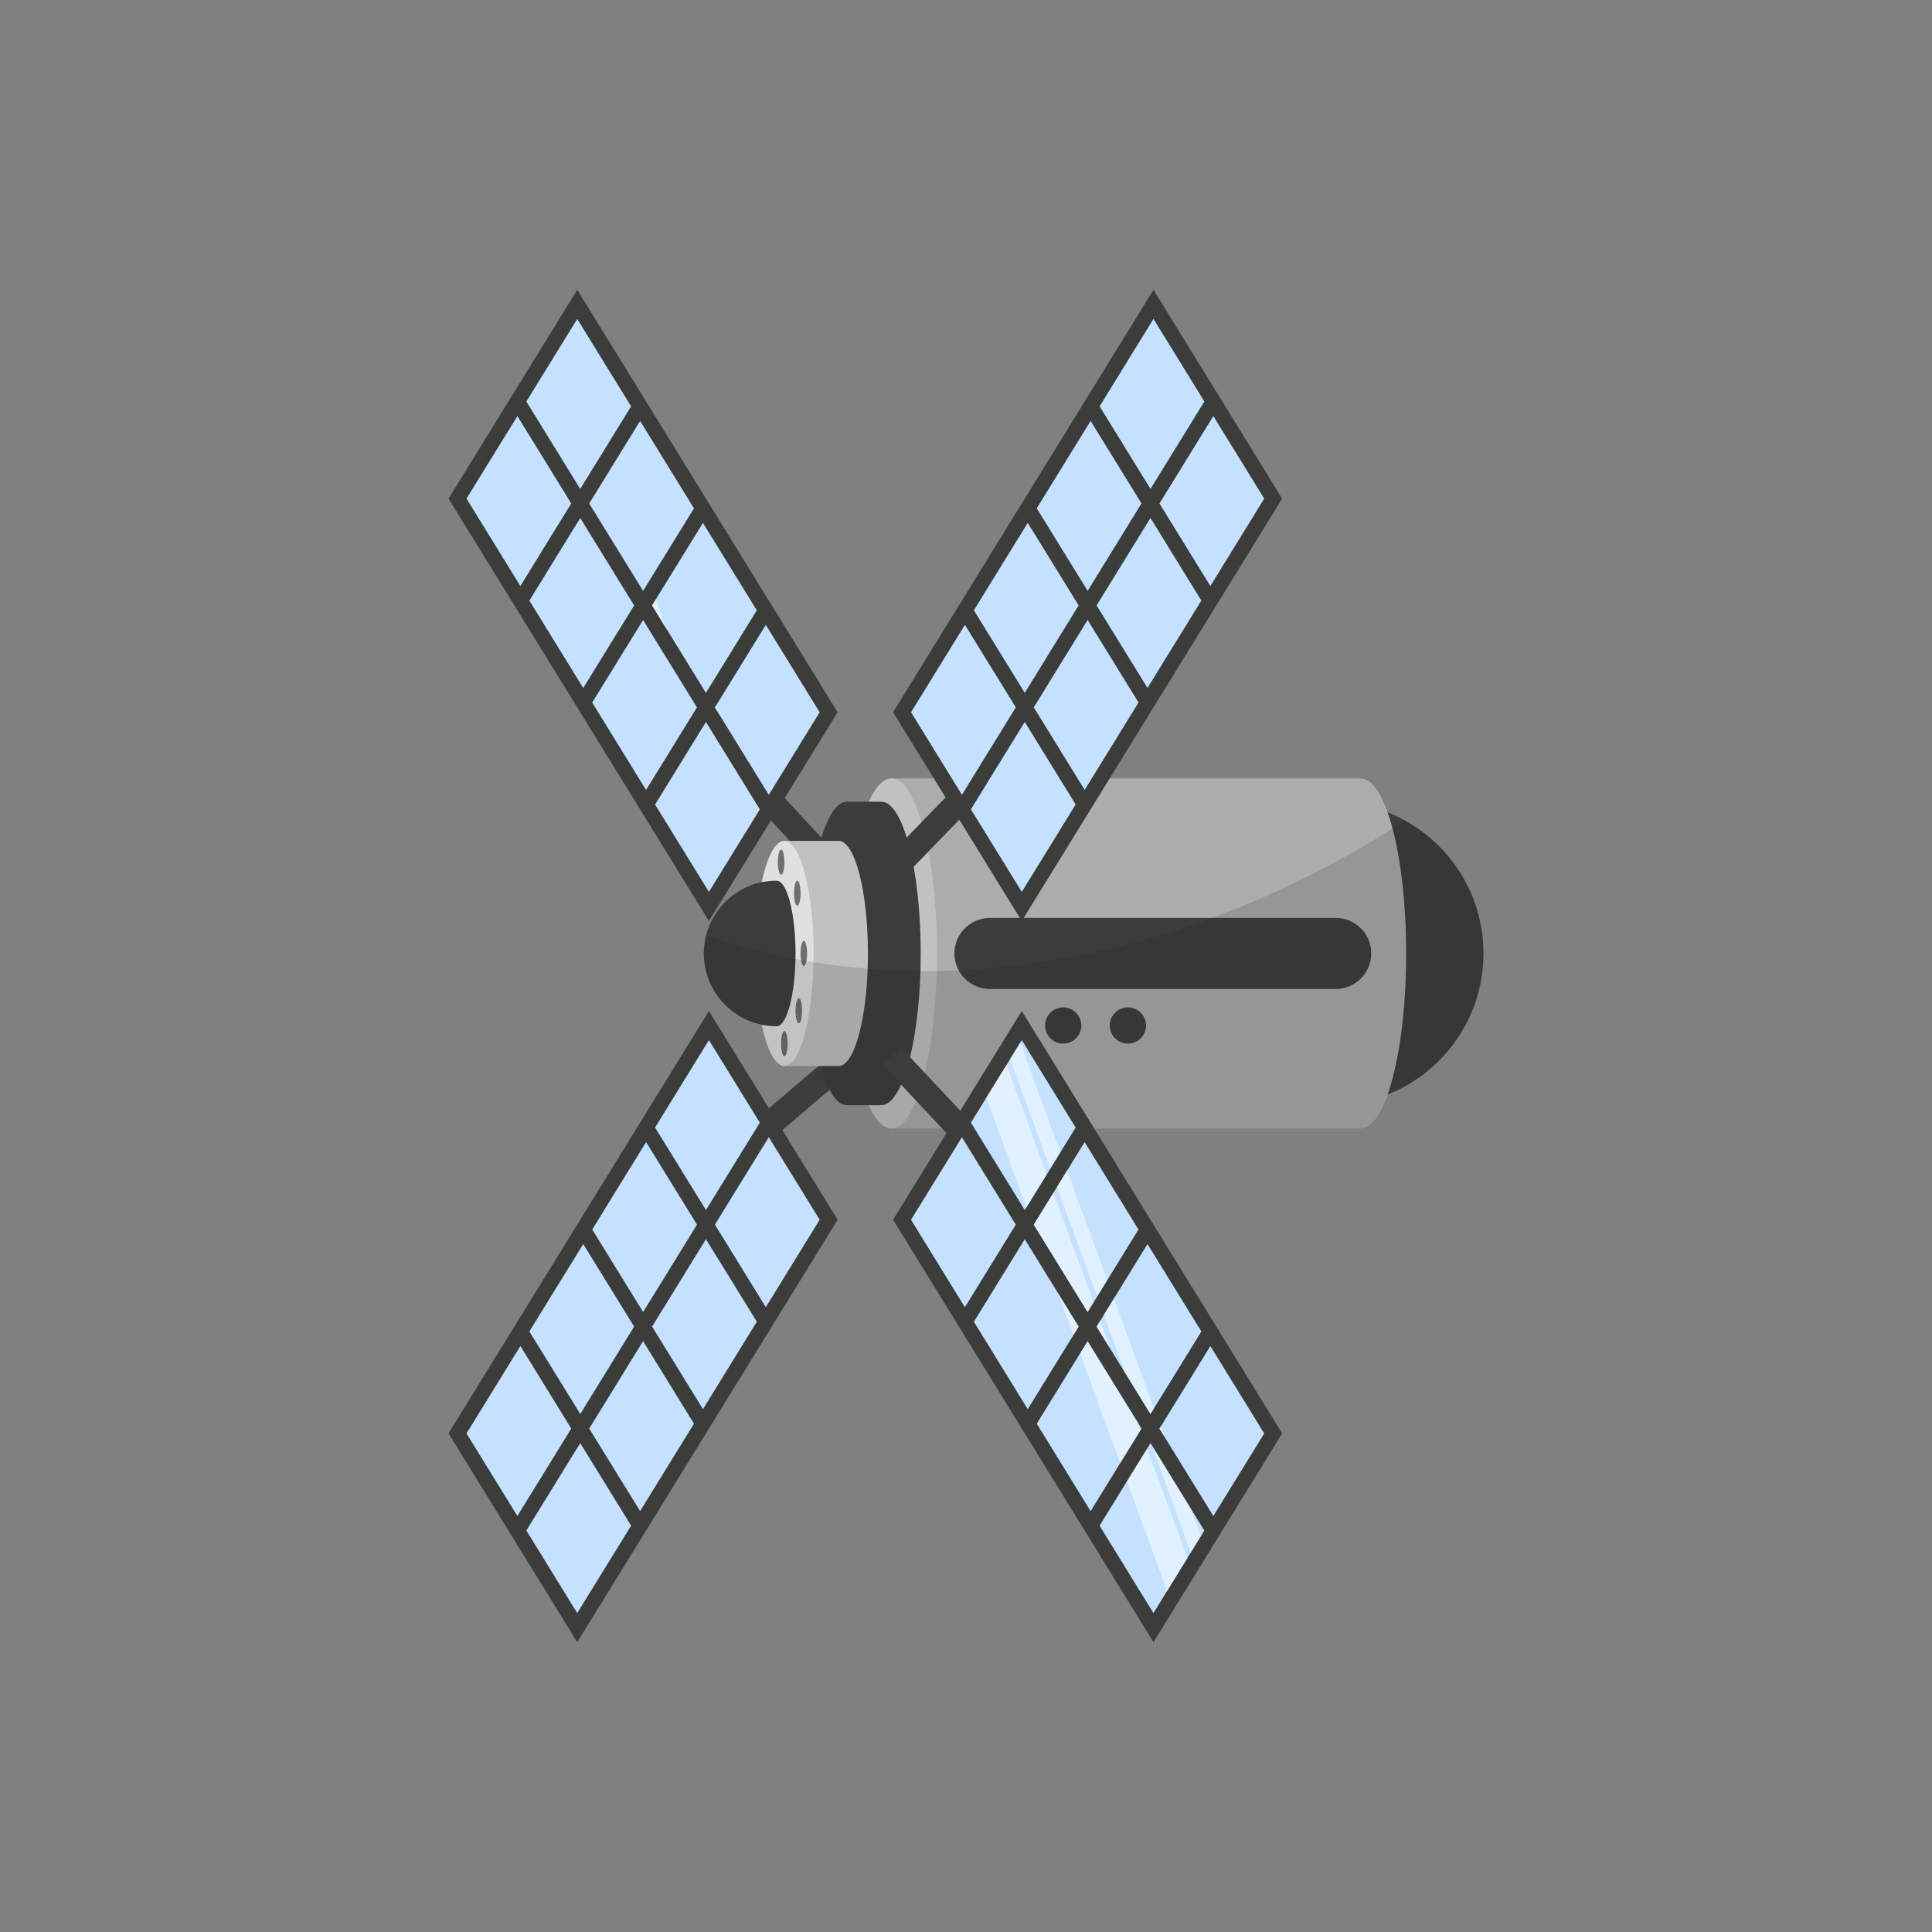 <?xml version="1.0" encoding="utf-8"?>
<!-- Generator: Adobe Illustrator 24.3.0, SVG Export Plug-In . SVG Version: 6.00 Build 0)  -->
<svg version="1.1" id="Layer_1" xmlns="http://www.w3.org/2000/svg" xmlns:xlink="http://www.w3.org/1999/xlink" x="0px" y="0px"
	 viewBox="0 0 500 500" style="enable-background:new 0 0 500 500;" xml:space="preserve">
<rect x="0" y="0" width="500" height="500" fill="#808080" stroke="none"/>
<style type="text/css">
	.st0{fill:#3C3C3B;}
	.st1{fill:#ACACAC;}
	.st2{fill:#C1C1C1;}
	.st3{fill:#E0E0E0;}
	.st4{fill:#706F6F;}
	.st5{opacity:0.15;fill:#1D1D1B;}
	.st6{fill:#C4E2FF;}
	.st7{opacity:0.5;fill:#FFFFFF;}
</style>
<g>
	
		<rect x="207.39" y="203.4" transform="matrix(0.735 -0.678 0.678 0.735 -92.953 201.128)" class="st0" width="6.56" height="32.02"/>
	
		<rect x="195.9" y="276.53" transform="matrix(0.761 -0.649 0.649 0.761 -130.786 204.578)" class="st0" width="32.78" height="6.55"/>
	<g>
		<path class="st0" d="M383.92,246.75c0-21.71-17.6-39.27-39.27-39.27c-5.66,0-10.23,17.56-10.23,39.27
			c0,21.67,4.57,39.27,10.23,39.27C366.32,286.02,383.92,268.42,383.92,246.75z"/>
		<g>
			<path class="st1" d="M230.71,292.05h121.43c6.51,0,11.78-20.28,11.78-45.3s-5.27-45.3-11.78-45.3H230.71V292.05z"/>
			<path class="st2" d="M230.71,201.45c6.5,0,11.78,20.28,11.78,45.3s-5.27,45.3-11.78,45.3s-11.78-20.28-11.78-45.3
				S224.2,201.45,230.71,201.45z"/>
		</g>
		<g>
			<path class="st0" d="M219.17,286.02h8.9c5.64,0,10.21-17.58,10.21-39.27c0-21.69-4.57-39.27-10.21-39.27h-8.9V286.02z"/>
			<ellipse class="st0" cx="219.17" cy="246.75" rx="10.21" ry="39.27"/>
		</g>
		<path class="st2" d="M202.99,275.88h14.06c4.18,0,7.57-13.04,7.57-29.13c0-16.09-3.39-29.13-7.57-29.13h-14.06V275.88z"/>
		<path class="st3" d="M202.99,217.62c4.18,0,7.57,13.04,7.57,29.13c0,16.09-3.39,29.13-7.57,29.13c-4.18,0-7.57-13.04-7.57-29.13
			C195.42,230.66,198.81,217.62,202.99,217.62z"/>
		<path class="st0" d="M182.15,246.75c0,10.41,8.44,18.83,18.83,18.83c2.71,0,4.9-8.42,4.9-18.83c0-10.39-2.19-18.83-4.9-18.83
			C190.59,227.91,182.15,236.36,182.15,246.75z"/>
		<path class="st4" d="M202.99,266.84c0.47,0,0.85,1.46,0.85,3.25s-0.38,3.25-0.85,3.25c-0.47,0-0.85-1.46-0.85-3.25
			S202.53,266.84,202.99,266.84z"/>
		<path class="st4" d="M208.03,243.5c0.47,0,0.85,1.46,0.85,3.25s-0.38,3.25-0.85,3.25s-0.85-1.46-0.85-3.25
			S207.57,243.5,208.03,243.5z"/>
		<path class="st4" d="M202.15,219.88c0.47,0,0.85,1.46,0.85,3.25s-0.38,3.25-0.85,3.25c-0.47,0-0.85-1.46-0.85-3.25
			S201.68,219.88,202.15,219.88z"/>
		<path class="st4" d="M206.34,227.91c0.47,0,0.85,1.46,0.85,3.25s-0.38,3.25-0.85,3.25c-0.47,0-0.85-1.46-0.85-3.25
			S205.87,227.91,206.34,227.91z"/>
		<path class="st4" d="M206.73,258.32c0.47,0,0.85,1.46,0.85,3.25s-0.38,3.25-0.85,3.25c-0.47,0-0.85-1.46-0.85-3.25
			S206.26,258.32,206.73,258.32z"/>
		<path class="st0" d="M345.69,237.56c5.07,0,9.19,4.11,9.19,9.19l0,0c0,5.07-4.11,9.19-9.19,9.19h-89.5
			c-5.07,0-9.19-4.11-9.19-9.19l0,0c0-5.07,4.11-9.19,9.19-9.19H345.69z"/>
		<path class="st0" d="M275.15,260.71c2.59,0,4.69,2.1,4.69,4.69s-2.1,4.69-4.69,4.69s-4.69-2.1-4.69-4.69
			S272.56,260.71,275.15,260.71z"/>
		<path class="st0" d="M291.9,260.71c2.59,0,4.69,2.1,4.69,4.69s-2.1,4.69-4.69,4.69s-4.69-2.1-4.69-4.69
			S289.31,260.71,291.9,260.71z"/>
	</g>
	<path class="st5" d="M182.79,242.12c-0.38,1.49-0.64,3.02-0.64,4.63c0,9.09,6.44,16.66,14.98,18.44c1.39,6.53,3.5,10.7,5.86,10.7
		h9.35c1.81,6.28,4.2,10.13,6.83,10.14h5.68c1.73,3.82,3.72,6.03,5.85,6.03h121.43c2.61,0,5.01-3.3,6.96-8.82
		c14.52-5.77,24.81-19.92,24.81-36.48c0-14.83-8.24-27.69-20.36-34.36C310.08,247.3,242.77,262.5,182.79,242.12z"/>
	
		<rect x="225.64" y="208.88" transform="matrix(0.696 -0.718 0.718 0.696 -78.262 239.462)" class="st0" width="36.07" height="6.56"/>
	
		<rect x="240.19" y="268.3" transform="matrix(0.73 -0.684 0.684 0.73 -130.405 244.065)" class="st0" width="6.56" height="37.31"/>
	<g>
		<g>
			<polygon class="st0" points="216.78,315.67 149.39,425 116.08,370.96 183.47,261.64 			"/>
			<path class="st6" d="M182.7,313.16l13.94-22.62l-13.17-21.36l-13.94,22.62L182.7,313.16z M198.19,338.29l13.94-22.62
				l-13.17-21.36l-13.94,22.62L198.19,338.29z M166.44,339.55l13.94-22.62l-13.17-21.36l-13.94,22.62L166.44,339.55z M181.93,364.68
				l13.94-22.62L182.7,320.7l-13.94,22.62L181.93,364.68z M150.17,365.94l13.94-22.62l-13.17-21.36L137,344.58L150.17,365.94z
				 M165.66,391.07l13.94-22.62l-13.17-21.36l-13.94,22.62L165.66,391.07z M133.9,392.33l13.94-22.62l-13.17-21.36l-13.94,22.62
				L133.9,392.33z M149.39,417.46l13.94-22.62l-13.17-21.36l-13.94,22.62L149.39,417.46z"/>
		</g>
		<g>
			<polygon class="st0" points="331.82,129.04 264.43,238.36 231.13,184.33 298.52,75 			"/>
			<path class="st6" d="M297.75,126.52l13.94-22.62l-13.17-21.36l-13.94,22.62L297.75,126.52z M313.24,151.66l13.94-22.62
				l-13.17-21.36l-13.94,22.62L313.24,151.66z M281.48,152.91l13.94-22.62l-13.17-21.36l-13.94,22.62L281.48,152.91z M296.97,178.04
				l13.94-22.62l-13.17-21.36l-13.94,22.62L296.97,178.04z M265.21,179.3l13.94-22.62l-13.17-21.36l-13.94,22.62L265.21,179.3z
				 M280.71,204.43l13.94-22.62l-13.17-21.36l-13.94,22.62L280.71,204.43z M248.95,205.69l13.94-22.62l-13.17-21.36l-13.94,22.62
				L248.95,205.69z M264.44,230.82l13.94-22.62l-13.17-21.36l-13.94,22.62L264.44,230.82z"/>
		</g>
		<g>
			<polygon class="st0" points="183.47,238.36 116.08,129.04 149.39,75 216.78,184.33 			"/>
			<path class="st6" d="M185.02,183.08l13.94,22.62l13.17-21.36l-13.94-22.62L185.02,183.08z M169.53,208.21l13.94,22.62
				l13.17-21.36l-13.94-22.62L169.53,208.21z M168.75,156.69l13.94,22.62l13.17-21.36l-13.94-22.62L168.75,156.69z M153.26,181.82
				l13.94,22.62l13.17-21.36l-13.94-22.62L153.26,181.82z M152.49,130.3l13.94,22.62l13.17-21.36l-13.94-22.62L152.49,130.3z
				 M137,155.43l13.94,22.62l13.17-21.36l-13.94-22.62L137,155.43z M136.22,103.91l13.94,22.62l13.17-21.36l-13.94-22.62
				L136.22,103.91z M120.73,129.04l13.94,22.62l13.17-21.36l-13.94-22.62L120.73,129.04z"/>
			<path class="st7" d="M185.02,183.08l1.36,2.2l-1.01-2.76L185.02,183.08z M168.75,156.69l3.73,6.06l-2.78-7.6L168.75,156.69z"/>
		</g>
		<g>
			<polygon class="st0" points="298.52,425 231.13,315.67 264.43,261.64 331.82,370.96 			"/>
			<path class="st6" d="M300.07,369.72l13.94,22.62l13.17-21.36l-13.94-22.62L300.07,369.72z M284.57,394.85l13.94,22.62
				l13.17-21.36l-13.94-22.62L284.57,394.85z M283.8,343.33l13.94,22.62l13.17-21.36l-13.94-22.62L283.8,343.33z M268.31,368.46
				l13.94,22.62l13.17-21.36l-13.94-22.62L268.31,368.46z M267.53,316.94l13.94,22.62l13.17-21.36l-13.94-22.62L267.53,316.94z
				 M252.04,342.07l13.94,22.62l13.17-21.36l-13.94-22.62L252.04,342.07z M251.27,290.55l13.94,22.62l13.17-21.36l-13.94-22.62
				L251.27,290.55z M235.77,315.68l13.94,22.62l13.17-21.36l-13.94-22.62L235.77,315.68z"/>
			<path class="st7" d="M273.54,307.18l10.4,28.37l2.61-4.23l-10.39-28.39L273.54,307.18z M308.19,401.77l2.61-4.24l-2.57-7.04
				l-10.26-16.65L308.19,401.77z M300.07,369.72l1.36,2.2l-1.01-2.76L300.07,369.72z M285.67,340.28l5.48,14.98l6.58,10.68
				l0.94-1.52l-10.4-28.38L285.67,340.28z M261.41,274.08l10.4,28.38l2.62-4.25l-10.4-28.37L261.41,274.08z M267.53,316.94
				l13.94,22.62l1.54-2.5l-10.4-28.38L267.53,316.94z M283.8,343.33l3.73,6.06l-2.78-7.6L283.8,343.33z M291.65,383.38l10.4,28.37
				l5.23-8.48l-10.4-28.37L291.65,383.38z M279.52,350.26l10.4,28.38l5.23-8.48l-0.81-2.19l-12.87-20.87L279.52,350.26z
				 M277.79,345.54l1.36-2.21l-5.36-8.7L277.79,345.54z M255.26,284.06l10.4,28.38l5.23-8.48l-10.4-28.38L255.26,284.06z"/>
		</g>
	</g>
</g>
</svg>
